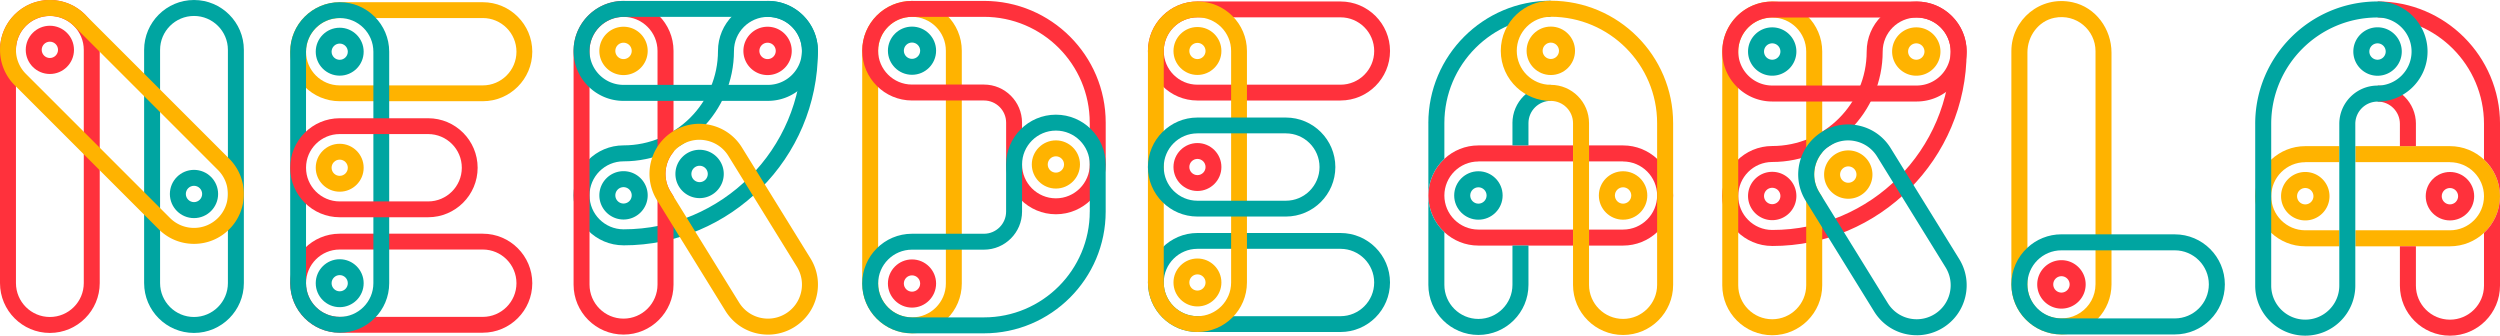 <svg xmlns="http://www.w3.org/2000/svg" viewBox="0 0 962.03 129.17">
  <path d="M19.19 128.12C8.61 128.12 0 119.51 0 108.93V19.19C0 8.61 8.61 0 19.19 0s19.19 8.61 19.19 19.19v89.74c0 10.58-8.61 19.19-19.19 19.19Zm0-121.98c-7.2 0-13.05 5.85-13.05 13.05v89.74c0 7.2 5.85 13.05 13.05 13.05s13.05-5.85 13.05-13.05V19.19c0-7.2-5.85-13.05-13.05-13.05Z" fill="#ff313c"/>
  <path d="M74.65 128.12c-10.58 0-19.19-8.61-19.19-19.19V19.19C55.46 8.61 64.07 0 74.65 0s19.19 8.61 19.19 19.19v89.74c0 10.58-8.61 19.19-19.19 19.19Zm0-121.98c-7.2 0-13.05 5.85-13.05 13.05v89.74c0 7.2 5.85 13.05 13.05 13.05s13.05-5.85 13.05-13.05V19.19c0-7.2-5.85-13.05-13.05-13.05Z" fill="#00a5a1"/>
  <path d="M74.65 93.84c-5.13 0-9.95-2-13.57-5.62L5.62 32.76c-7.48-7.48-7.48-19.66 0-27.14C9.25 2 14.06 0 19.19 0c5.13 0 9.95 2 13.57 5.62l55.46 55.46c7.48 7.48 7.48 19.66 0 27.14a19.069 19.069 0 0 1-13.57 5.62ZM19.19 6.14c-3.49 0-6.76 1.36-9.23 3.82-5.09 5.09-5.09 13.37 0 18.46l55.46 55.46c2.46 2.46 5.74 3.82 9.23 3.82s6.76-1.36 9.23-3.82c5.09-5.09 5.09-13.37 0-18.46L28.42 9.96a12.972 12.972 0 0 0-9.23-3.82Z" fill="#ffb300"/>
  <path d="M19.19 28.47c-5.12 0-9.28-4.16-9.28-9.28s4.16-9.28 9.28-9.28 9.28 4.16 9.28 9.28-4.16 9.28-9.28 9.28Zm0-12.43c-1.73 0-3.14 1.41-3.14 3.14s1.41 3.14 3.14 3.14 3.14-1.41 3.14-3.14-1.41-3.14-3.14-3.14Z" fill="#ff313c"/>
  <path d="M74.65 83.93c-5.12 0-9.28-4.16-9.28-9.28s4.16-9.28 9.28-9.28 9.28 4.16 9.28 9.28-4.16 9.28-9.28 9.28Zm0-12.43c-1.73 0-3.14 1.41-3.14 3.14s1.41 3.14 3.14 3.14 3.14-1.41 3.14-3.14-1.41-3.14-3.14-3.14Z" fill="#00a5a1"/>
  <path d="M185.78 38.95h-55.06c-10.51 0-19.05-8.55-19.05-19.05S120.22.85 130.72.85h55.06c10.51 0 19.05 8.55 19.05 19.05s-8.55 19.05-19.05 19.05ZM130.72 6.94c-7.14 0-12.96 5.81-12.96 12.96s5.81 12.96 12.96 12.96h55.06c7.14 0 12.96-5.81 12.96-12.96s-5.81-12.96-12.96-12.96h-55.06Z" fill="#ffb300"/>
  <path d="M185.78 128.03h-55.06c-10.51 0-19.05-8.55-19.05-19.05s8.55-19.05 19.05-19.05h55.06c10.51 0 19.05 8.55 19.05 19.05s-8.55 19.05-19.05 19.05Zm-55.06-32.01c-7.14 0-12.96 5.81-12.96 12.96s5.81 12.96 12.96 12.96h55.06c7.14 0 12.96-5.81 12.96-12.96s-5.81-12.96-12.96-12.96h-55.06Z" fill="#ff313c"/>
  <path d="M130.72 128.03c-10.51 0-19.05-8.55-19.05-19.05V19.9c0-10.51 8.55-19.05 19.05-19.05s19.05 8.55 19.05 19.05v89.08c0 10.51-8.55 19.05-19.05 19.05Zm0-121.09c-7.14 0-12.96 5.81-12.96 12.96v89.08c0 7.14 5.81 12.96 12.96 12.96s12.96-5.81 12.96-12.96V19.9c0-7.14-5.81-12.96-12.96-12.96Z" fill="#00a5a1"/>
  <path d="M164.75 83.6h-34.03c-10.51 0-19.05-8.55-19.05-19.05s8.55-19.05 19.05-19.05h34.03c10.51 0 19.05 8.55 19.05 19.05s-8.55 19.05-19.05 19.05Zm-34.03-32.01c-7.14 0-12.96 5.81-12.96 12.96s5.81 12.96 12.96 12.96h34.03c7.14 0 12.96-5.81 12.96-12.96s-5.81-12.96-12.96-12.96h-34.03Z" fill="#ff313c"/>
  <path d="M130.72 73.77c-5.08 0-9.22-4.13-9.22-9.22s4.13-9.22 9.22-9.22 9.22 4.13 9.22 9.22-4.13 9.22-9.22 9.22Zm0-12.34c-1.72 0-3.12 1.4-3.12 3.12s1.4 3.12 3.12 3.12 3.12-1.4 3.12-3.12-1.4-3.12-3.12-3.12Z" fill="#ffb300"/>
  <path d="M130.72 29.11c-5.08 0-9.22-4.13-9.22-9.22s4.13-9.22 9.22-9.22 9.22 4.13 9.22 9.22-4.13 9.22-9.22 9.22Zm0-12.34c-1.72 0-3.12 1.4-3.12 3.12s1.4 3.12 3.12 3.12 3.12-1.4 3.12-3.12-1.4-3.12-3.12-3.12ZM130.72 118.2c-5.08 0-9.22-4.13-9.22-9.22s4.13-9.22 9.22-9.22 9.22 4.13 9.22 9.22-4.13 9.22-9.22 9.22Zm0-12.34c-1.72 0-3.12 1.4-3.12 3.12s1.4 3.12 3.12 3.12 3.12-1.4 3.12-3.12-1.4-3.12-3.12-3.12Z" fill="#00a5a1"/>
  <g>
    <path d="M239.94 94.4c-10.61 0-19.23-8.63-19.23-19.23s8.63-19.23 19.23-19.23c20.04 0 36.35-16.31 36.35-36.35 0-10.61 8.63-19.23 19.23-19.23s19.23 8.63 19.23 19.23c0 41.26-33.56 74.82-74.82 74.82Zm55.58-87.9c-7.21 0-13.08 5.87-13.08 13.08 0 23.44-19.07 42.5-42.5 42.5-7.21 0-13.08 5.87-13.08 13.08s5.87 13.08 13.08 13.08c37.86 0 68.66-30.8 68.66-68.66 0-7.21-5.87-13.08-13.08-13.08Z" fill="#00a5a1"/>
    <path d="M258.04 73.75c-3.05-4.93-2.41-11.1 1.14-15.31V19.58c0-10.61-8.63-19.23-19.23-19.23s-19.23 8.63-19.23 19.23v89.94c0 10.61 8.63 19.23 19.23 19.23s19.23-8.63 19.23-19.23V75.58l-1.14-1.84Zm-5.02 35.78c0 7.21-5.87 13.08-13.08 13.08s-13.08-5.87-13.08-13.08V19.58c0-7.21 5.87-13.08 13.08-13.08s13.08 5.87 13.08 13.08v89.94Z" fill="#ff313c"/>
    <path d="M295.52 38.82h-55.58c-10.61 0-19.23-8.63-19.23-19.23S229.33.35 239.94.35h55.58c10.61 0 19.23 8.63 19.23 19.23s-8.63 19.23-19.23 19.23ZM239.94 6.5c-7.21 0-13.08 5.87-13.08 13.08s5.87 13.08 13.08 13.08h55.58c7.21 0 13.08-5.87 13.08-13.08S302.73 6.5 295.52 6.5h-55.58ZM239.94 84.47c-5.13 0-9.3-4.17-9.3-9.3s4.17-9.3 9.3-9.3 9.3 4.17 9.3 9.3-4.17 9.3-9.3 9.3Zm0-12.45a3.15 3.15 0 1 0 0 6.3 3.15 3.15 0 0 0 0-6.3Z" fill="#00a5a1"/>
    <path d="M239.94 28.89c-5.13 0-9.3-4.17-9.3-9.3s4.17-9.3 9.3-9.3 9.3 4.17 9.3 9.3-4.17 9.3-9.3 9.3Zm0-12.45a3.15 3.15 0 1 0 0 6.3 3.15 3.15 0 0 0 0-6.3Z" fill="#ffb300"/>
    <path d="M295.37 28.89c-5.13 0-9.3-4.17-9.3-9.3s4.17-9.3 9.3-9.3 9.3 4.17 9.3 9.3-4.17 9.3-9.3 9.3Zm0-12.45a3.15 3.15 0 1 0 0 6.3 3.15 3.15 0 0 0 0-6.3Z" fill="#ff313c"/>
    <path d="M269.21 76.24c-5.13 0-9.3-4.17-9.3-9.3s4.17-9.3 9.3-9.3 9.3 4.17 9.3 9.3-4.17 9.3-9.3 9.3Zm0-12.45a3.15 3.15 0 1 0 0 6.3 3.15 3.15 0 0 0 0-6.3Z" fill="#00a5a1"/>
    <path d="M295.54 128.76c-6.72 0-12.85-3.41-16.38-9.12L252.8 76.99c-5.58-9.02-2.77-20.9 6.25-26.47 4.37-2.7 9.53-3.54 14.53-2.36 5 1.18 9.24 4.24 11.94 8.61l26.36 42.65c2.7 4.37 3.54 9.53 2.36 14.53-1.18 5-4.24 9.24-8.61 11.94a19.19 19.19 0 0 1-10.1 2.88Zm-26.4-74.97c-2.4 0-4.76.67-6.85 1.96-6.13 3.79-8.04 11.87-4.25 18l26.36 42.65c2.4 3.89 6.57 6.21 11.14 6.21 2.42 0 4.79-.68 6.86-1.96 2.97-1.84 5.05-4.72 5.85-8.12.8-3.4.23-6.91-1.6-9.88L280.29 60a12.993 12.993 0 0 0-8.12-5.85c-1.01-.24-2.02-.36-3.03-.36Z" fill="#ffb300"/>
  </g>
  <g>
    <path d="M812.53 109.44V20.27c0-9.11-6.05-17.44-14.95-19.39C785.09-1.85 774 7.64 774 19.67v90.08-.14c.05 4.99 1.99 9.52 5.15 12.92 3.52 3.79 8.54 6.16 14.11 6.16s10.59-2.38 14.11-6.16c3.19-3.43 5.15-8.03 5.16-13.07s0-.01 0-.02Zm-6.16 0c0 9.05-9.24 15.98-18.78 11.88-4.64-1.99-7.41-6.83-7.41-11.88V20.19c0-6.29 4.2-12.08 10.36-13.33 8.42-1.72 15.84 4.7 15.84 12.82v89.76Z" fill="#ffb300"/>
    <path d="M836.89 90.17h-43.63c-5.06 0-9.66 1.96-13.1 5.16-3.79 3.52-6.16 8.54-6.16 14.11 0 10.62 8.64 19.26 19.26 19.26h43.63c10.62 0 19.26-8.64 19.26-19.26s-8.64-19.26-19.26-19.26Zm0 32.36h-43.63c-7.22 0-13.1-5.88-13.1-13.1s5.88-13.1 13.1-13.1h43.63c7.22 0 13.1 5.88 13.1 13.1s-5.88 13.1-13.1 13.1Z" fill="#00a5a1"/>
    <path d="M793.27 100.12c-5.14 0-9.32 4.18-9.32 9.32s4.18 9.32 9.32 9.32 9.32-4.18 9.32-9.32-4.18-9.32-9.32-9.32Zm0 12.47a3.15 3.15 0 1 1 0-6.3c1.73 0 3.15 1.42 3.15 3.15s-1.42 3.15-3.15 3.15Z" fill="#ff313c"/>
  </g>
  <g>
    <g fill="#ffb300">
      <path d="M887.1 62.4h13.1v-6.16h-13.1c-5.06 0-9.66 1.96-13.1 5.16-3.79 3.52-6.16 8.54-6.16 14.11s2.38 10.59 6.16 14.11c3.44 3.2 8.04 5.16 13.1 5.16h13.1v-6.16h-13.1c-7.22 0-13.1-5.88-13.1-13.1s5.88-13.1 13.1-13.1ZM942.77 62.4h-36.4v-6.16h36.4c5.06 0 9.66 1.96 13.1 5.16 3.79 3.52 6.16 8.54 6.16 14.11s-2.38 10.59-6.16 14.11c-3.44 3.2-8.04 5.16-13.1 5.16h-36.4v-6.16h36.4c7.22 0 13.1-5.88 13.1-13.1s-5.88-13.1-13.1-13.1Z"/>
    </g>
    <path d="M933.45 75.5c0 5.14 4.18 9.32 9.32 9.32s9.32-4.18 9.32-9.32c0-5.14-4.18-9.32-9.32-9.32-5.14 0-9.32 4.18-9.32 9.32Zm6.16 0c0-1.74 1.42-3.15 3.15-3.15 1.74 0 3.15 1.42 3.15 3.15 0 1.74-1.42 3.15-3.15 3.15-1.74 0-3.15-1.42-3.15-3.15Z" fill="#ff313c"/>
    <path d="M877.78 75.5c0 5.14 4.18 9.32 9.32 9.32 5.14 0 9.32-4.18 9.32-9.32 0-5.14-4.18-9.32-9.32-9.32-5.14 0-9.32 4.18-9.32 9.32Zm6.16 0a3.15 3.15 0 1 1 6.3 0 3.15 3.15 0 0 1-6.3 0Z" fill="#ffb300"/>
    <path d="M905.59 19.83c0 5.14 4.18 9.32 9.32 9.32s9.32-4.18 9.32-9.32c0-5.14-4.18-9.32-9.32-9.32-5.14 0-9.32 4.18-9.32 9.32Zm6.16 0a3.15 3.15 0 1 1 6.3 0c0 1.73-1.42 3.15-3.15 3.15-1.74 0-3.15-1.42-3.15-3.15Z" fill="#00a5a1"/>
    <g fill="#ff313c">
      <path d="M942.77 129.17c-10.62 0-19.26-8.64-19.26-19.26V94.77h6.16v15.14c0 7.22 5.88 13.1 13.1 13.1s13.1-5.88 13.1-13.1v-20.3c3.79-3.52 6.16-8.54 6.16-14.11v34.41c0 10.62-8.64 19.26-19.26 19.26ZM929.67 47.66v8.57h-6.16v-8.57c0-4.73-3.85-8.57-8.57-8.57v-6.16c8.13 0 14.74 6.61 14.74 14.74ZM962.03 47.66v27.83c0-5.57-2.38-10.59-6.16-14.11V47.65c0-22.57-18.36-40.93-40.93-40.93V.56c25.97 0 47.1 21.13 47.1 47.1Z"/>
    </g>
    <path d="M867.83 47.66V109.9c0 10.62 8.64 19.26 19.26 19.26 10.62 0 19.26-8.64 19.26-19.26V47.67c0-4.73 3.85-8.57 8.57-8.57 5.04 0 9.64-1.97 13.07-5.16 3.79-3.52 6.16-8.54 6.16-14.11s-2.38-10.59-6.16-14.11A19.205 19.205 0 0 0 914.92.56s0 0-.01 0h-.01c-25.96.02-47.07 21.14-47.07 47.1Zm6.16 0c0-22.57 18.36-40.92 40.92-40.93 7.22 0 13.09 5.88 13.09 13.1s-5.88 13.1-13.1 13.1c-8.11.02-14.71 6.62-14.71 14.74V109.9c0 7.22-5.88 13.1-13.1 13.1s-13.1-5.88-13.1-13.1V47.65Z" fill="#00a5a1"/>
  </g>
  <g>
    <path d="M681.97 94.65c-10.61 0-19.23-8.63-19.23-19.23s8.63-19.23 19.23-19.23c20.04 0 36.35-16.31 36.35-36.35 0-10.61 8.63-19.23 19.23-19.23s19.23 8.63 19.23 19.23c0 41.26-33.56 74.82-74.82 74.82Zm55.59-87.9c-7.21 0-13.08 5.87-13.08 13.08 0 23.44-19.07 42.5-42.5 42.5-7.21 0-13.08 5.87-13.08 13.08s5.87 13.08 13.08 13.08c37.86 0 68.66-30.8 68.66-68.66 0-7.21-5.87-13.08-13.08-13.08Z" fill="#ff313c"/>
    <path d="M700.07 73.99c-3.05-4.93-2.41-11.1 1.14-15.31V19.83C701.21 9.22 692.58.6 681.98.6s-19.23 8.63-19.23 19.23v89.94c0 10.61 8.63 19.23 19.23 19.23s19.23-8.63 19.23-19.23V75.83l-1.14-1.84Zm-5.02 35.78c0 7.21-5.87 13.08-13.08 13.08s-13.08-5.87-13.08-13.08V19.83c0-7.21 5.87-13.08 13.08-13.08s13.08 5.87 13.08 13.08v89.94Z" fill="#ffb300"/>
    <path d="M737.56 39.06h-55.58c-10.61 0-19.23-8.63-19.23-19.23S671.38.6 681.98.6h55.58c10.61 0 19.23 8.63 19.23 19.23s-8.63 19.23-19.23 19.23ZM681.98 6.75c-7.21 0-13.08 5.87-13.08 13.08s5.87 13.08 13.08 13.08h55.58c7.21 0 13.08-5.87 13.08-13.08s-5.87-13.08-13.08-13.08h-55.58ZM681.97 84.72c-5.13 0-9.3-4.17-9.3-9.3s4.17-9.3 9.3-9.3 9.3 4.17 9.3 9.3-4.17 9.3-9.3 9.3Zm0-12.45a3.15 3.15 0 1 0 0 6.3 3.15 3.15 0 0 0 0-6.3Z" fill="#ff313c"/>
    <path d="M681.97 29.13c-5.13 0-9.3-4.17-9.3-9.3s4.17-9.3 9.3-9.3 9.3 4.17 9.3 9.3-4.17 9.3-9.3 9.3Zm0-12.45a3.15 3.15 0 1 0 0 6.3 3.15 3.15 0 0 0 0-6.3Z" fill="#00a5a1"/>
    <path d="M737.41 29.13c-5.13 0-9.3-4.17-9.3-9.3s4.17-9.3 9.3-9.3 9.3 4.17 9.3 9.3-4.17 9.3-9.3 9.3Zm0-12.45a3.15 3.15 0 1 0 0 6.3 3.15 3.15 0 0 0 0-6.3ZM711.24 76.48c-5.13 0-9.3-4.17-9.3-9.3s4.17-9.3 9.3-9.3 9.3 4.17 9.3 9.3-4.17 9.3-9.3 9.3Zm0-12.45a3.15 3.15 0 1 0 0 6.3 3.15 3.15 0 0 0 0-6.3Z" fill="#ffb300"/>
    <path d="M737.58 129c-6.72 0-12.85-3.41-16.38-9.12l-26.36-42.65c-5.58-9.02-2.77-20.9 6.25-26.47 4.37-2.7 9.53-3.54 14.53-2.36 5 1.18 9.24 4.24 11.94 8.61l26.36 42.65c2.7 4.37 3.54 9.53 2.36 14.53-1.18 5-4.24 9.24-8.61 11.94a19.19 19.19 0 0 1-10.1 2.88Zm-26.4-74.97c-2.4 0-4.76.67-6.85 1.96-6.13 3.79-8.04 11.87-4.25 18l26.36 42.65c2.4 3.89 6.57 6.21 11.14 6.21 2.42 0 4.79-.68 6.86-1.96 2.97-1.84 5.05-4.72 5.85-8.12.8-3.4.23-6.91-1.6-9.88l-26.36-42.65a12.993 12.993 0 0 0-8.12-5.85c-1.01-.24-2.02-.36-3.03-.36Z" fill="#00a5a1"/>
  </g>
  <g>
    <path d="M350.95 128.26c-10.57 0-19.16-8.6-19.16-19.16V19.51c0-10.57 8.6-19.16 19.16-19.16s19.16 8.6 19.16 19.16v89.59c0 10.57-8.6 19.16-19.16 19.16Zm0-121.78c-7.18 0-13.03 5.84-13.03 13.03v89.59c0 7.18 5.84 13.03 13.03 13.03s13.03-5.84 13.03-13.03V19.51c0-7.18-5.84-13.03-13.03-13.03Z" fill="#ffb300"/>
    <path d="M350.95 28.78c-5.11 0-9.27-4.16-9.27-9.27s4.16-9.27 9.27-9.27 9.27 4.16 9.27 9.27-4.16 9.27-9.27 9.27Zm0-12.41c-1.73 0-3.14 1.41-3.14 3.14s1.41 3.14 3.14 3.14 3.14-1.41 3.14-3.14-1.41-3.14-3.14-3.14Z" fill="#00a5a1"/>
    <path d="M350.95 118.37c-5.11 0-9.27-4.16-9.27-9.27s4.16-9.27 9.27-9.27 9.27 4.16 9.27 9.27-4.16 9.27-9.27 9.27Zm0-12.41c-1.73 0-3.14 1.41-3.14 3.14s1.41 3.14 3.14 3.14 3.14-1.41 3.14-3.14-1.41-3.14-3.14-3.14Z" fill="#ff313c"/>
    <path d="M406.32 72.56c-5.11 0-9.27-4.16-9.27-9.27s4.16-9.27 9.27-9.27 9.27 4.16 9.27 9.27-4.16 9.27-9.27 9.27Zm0-12.41c-1.73 0-3.14 1.41-3.14 3.14s1.41 3.14 3.14 3.14 3.14-1.41 3.14-3.14-1.41-3.14-3.14-3.14Z" fill="#ffb300"/>
    <path d="M378.64.35h-27.69c-10.57 0-19.16 8.6-19.16 19.16s8.6 19.16 19.16 19.16h27.69c4.7 0 8.53 3.82 8.53 8.53v16.09c0 10.57 8.6 19.16 19.16 19.16s19.16-8.6 19.16-19.16v-16.1c0-25.83-21.02-46.84-46.85-46.84Zm40.71 46.85v16.09c0 7.18-5.84 13.03-13.03 13.03s-13.03-5.84-13.03-13.03V47.2c0-8.08-6.58-14.66-14.66-14.66h-27.69c-7.18 0-13.03-5.84-13.03-13.03s5.84-13.03 13.03-13.03h27.69c22.45 0 40.71 18.26 40.71 40.71Z" fill="#ff313c"/>
    <path d="M406.32 44.13c-10.57 0-19.16 8.6-19.16 19.16v18.13c0 4.7-3.82 8.53-8.53 8.53h-27.69c-10.57 0-19.16 8.6-19.16 19.16s8.6 19.16 19.16 19.16h27.69c25.83 0 46.85-21.01 46.85-46.85V63.29c0-10.57-8.6-19.16-19.16-19.16Zm13.03 37.29c0 22.45-18.26 40.71-40.71 40.71h-27.69c-7.18 0-13.03-5.84-13.03-13.03s5.84-13.03 13.03-13.03h27.69c8.08 0 14.66-6.58 14.66-14.66V63.28c0-7.18 5.84-13.03 13.03-13.03s13.03 5.84 13.03 13.03v18.13Z" fill="#00a5a1"/>
  </g>
  <g>
    <path d="M624.58 62.12h-13.1v-6.16h13.1c5.06 0 9.66 1.96 13.1 5.16 3.79 3.52 6.16 8.54 6.16 14.11s-2.38 10.59-6.16 14.11c-3.44 3.2-8.04 5.16-13.1 5.16h-13.1v-6.16h13.1c7.22 0 13.1-5.88 13.1-13.1s-5.88-13.1-13.1-13.1ZM568.91 62.12h36.41v-6.16h-36.41c-5.06 0-9.66 1.96-13.1 5.16-3.79 3.52-6.16 8.54-6.16 14.11s2.38 10.59 6.16 14.11c3.44 3.2 8.04 5.16 13.1 5.16h36.41v-6.16h-36.41c-7.22 0-13.1-5.88-13.1-13.1s5.88-13.1 13.1-13.1Z" fill="#ff313c"/>
    <path d="M568.91 65.9c-5.14 0-9.32 4.18-9.32 9.32s4.18 9.32 9.32 9.32 9.32-4.18 9.32-9.32-4.18-9.32-9.32-9.32Zm0 12.47c-1.74 0-3.15-1.42-3.15-3.15s1.42-3.15 3.15-3.15 3.15 1.42 3.15 3.15-1.42 3.15-3.15 3.15Z" fill="#00a5a1"/>
    <path d="M624.58 65.9c-5.14 0-9.32 4.18-9.32 9.32s4.18 9.32 9.32 9.32 9.32-4.18 9.32-9.32-4.18-9.32-9.32-9.32Zm0 12.47c-1.74 0-3.15-1.42-3.15-3.15s1.42-3.15 3.15-3.15 3.15 1.42 3.15 3.15-1.41 3.15-3.15 3.15ZM596.77 10.23c-5.14 0-9.32 4.18-9.32 9.32s4.18 9.32 9.32 9.32 9.32-4.18 9.32-9.32-4.18-9.32-9.32-9.32Zm0 12.47c-1.74 0-3.15-1.42-3.15-3.15s1.42-3.15 3.15-3.15 3.15 1.42 3.15 3.15-1.41 3.15-3.15 3.15Z" fill="#ffb300"/>
    <g fill="#00a5a1">
      <path d="M568.91 128.89c10.62 0 19.26-8.64 19.26-19.26V94.49h-6.16v15.14c0 7.22-5.88 13.1-13.1 13.1s-13.1-5.88-13.1-13.1v-20.3c-3.79-3.52-6.16-8.54-6.16-14.11v34.41c0 10.62 8.64 19.26 19.26 19.26ZM582.01 47.38v8.57h6.16v-8.57c0-4.73 3.85-8.57 8.57-8.57v-6.16c-8.13 0-14.74 6.61-14.74 14.74ZM549.65 47.38v27.83c0-5.57 2.38-10.59 6.16-14.11V47.37c0-22.57 18.36-40.93 40.93-40.93V.28c-25.97 0-47.1 21.13-47.1 47.1Z"/>
    </g>
    <path d="M596.77.29h-.02c-5.04 0-9.64 1.97-13.07 5.16-3.79 3.52-6.16 8.54-6.16 14.11s2.38 10.59 6.16 14.11c3.43 3.19 8.03 5.15 13.07 5.16 4.73 0 8.57 3.85 8.57 8.57v62.24c0 10.62 8.64 19.26 19.26 19.26s19.26-8.64 19.26-19.26V47.38c0-25.96-21.12-47.08-47.07-47.1Zm40.91 60.82v48.51c0 7.22-5.88 13.1-13.1 13.1s-13.1-5.88-13.1-13.1V47.38c0-8.12-6.6-14.72-14.71-14.73-7.22 0-13.1-5.88-13.1-13.1s5.87-13.09 13.09-13.1c22.56 0 40.92 18.37 40.92 40.93v13.73Z" fill="#ffb300"/>
  </g>
  <g>
    <path d="M515.84 38.68h-55.06c-10.51 0-19.05-8.55-19.05-19.05S450.28.57 460.79.57h55.06c10.51 0 19.05 8.55 19.05 19.05s-8.55 19.05-19.05 19.05ZM460.79 6.67c-7.14 0-12.96 5.81-12.96 12.96s5.81 12.96 12.96 12.96h55.06c7.14 0 12.96-5.81 12.96-12.96S523 6.67 515.85 6.67h-55.06Z" fill="#ff313c"/>
    <path d="M515.84 127.76h-55.06c-10.51 0-19.05-8.55-19.05-19.05s8.55-19.05 19.05-19.05h55.06c10.51 0 19.05 8.55 19.05 19.05s-8.55 19.05-19.05 19.05Zm-55.06-32.01c-7.14 0-12.96 5.81-12.96 12.96s5.81 12.96 12.96 12.96h55.06c7.14 0 12.96-5.81 12.96-12.96s-5.81-12.96-12.96-12.96h-55.06Z" fill="#00a5a1"/>
    <path d="M460.79 127.76c-10.51 0-19.05-8.55-19.05-19.05V19.62c0-10.51 8.55-19.05 19.05-19.05s19.05 8.55 19.05 19.05v89.09c0 10.51-8.55 19.05-19.05 19.05Zm0-121.09c-7.14 0-12.96 5.81-12.96 12.96v89.08c0 7.14 5.81 12.96 12.96 12.96s12.96-5.81 12.96-12.96V19.62c0-7.14-5.81-12.96-12.96-12.96Z" fill="#ffb300"/>
    <path d="M494.81 83.33h-34.03c-10.51 0-19.05-8.55-19.05-19.05s8.55-19.05 19.05-19.05h34.03c10.51 0 19.05 8.55 19.05 19.05s-8.55 19.05-19.05 19.05Zm-34.03-32.01c-7.14 0-12.96 5.81-12.96 12.96s5.81 12.96 12.96 12.96h34.03c7.14 0 12.96-5.81 12.96-12.96s-5.81-12.96-12.96-12.96h-34.03Z" fill="#00a5a1"/>
    <path d="M460.79 73.49c-5.08 0-9.22-4.13-9.22-9.22s4.13-9.22 9.22-9.22 9.22 4.13 9.22 9.22-4.13 9.22-9.22 9.22Zm0-12.34c-1.72 0-3.12 1.4-3.12 3.12s1.4 3.12 3.12 3.12 3.12-1.4 3.12-3.12-1.4-3.12-3.12-3.12Z" fill="#ff313c"/>
    <path d="M460.79 28.84c-5.08 0-9.22-4.13-9.22-9.22s4.13-9.22 9.22-9.22 9.22 4.13 9.22 9.22-4.13 9.22-9.22 9.22Zm0-12.34c-1.72 0-3.12 1.4-3.12 3.12s1.4 3.12 3.12 3.12 3.12-1.4 3.12-3.12-1.4-3.12-3.12-3.12ZM460.79 117.92c-5.08 0-9.22-4.13-9.22-9.22s4.13-9.22 9.22-9.22 9.22 4.13 9.22 9.22-4.13 9.22-9.22 9.22Zm0-12.34c-1.72 0-3.12 1.4-3.12 3.12s1.4 3.12 3.12 3.12 3.12-1.4 3.12-3.12-1.4-3.12-3.12-3.12Z" fill="#ffb300"/>
  </g>
</svg>